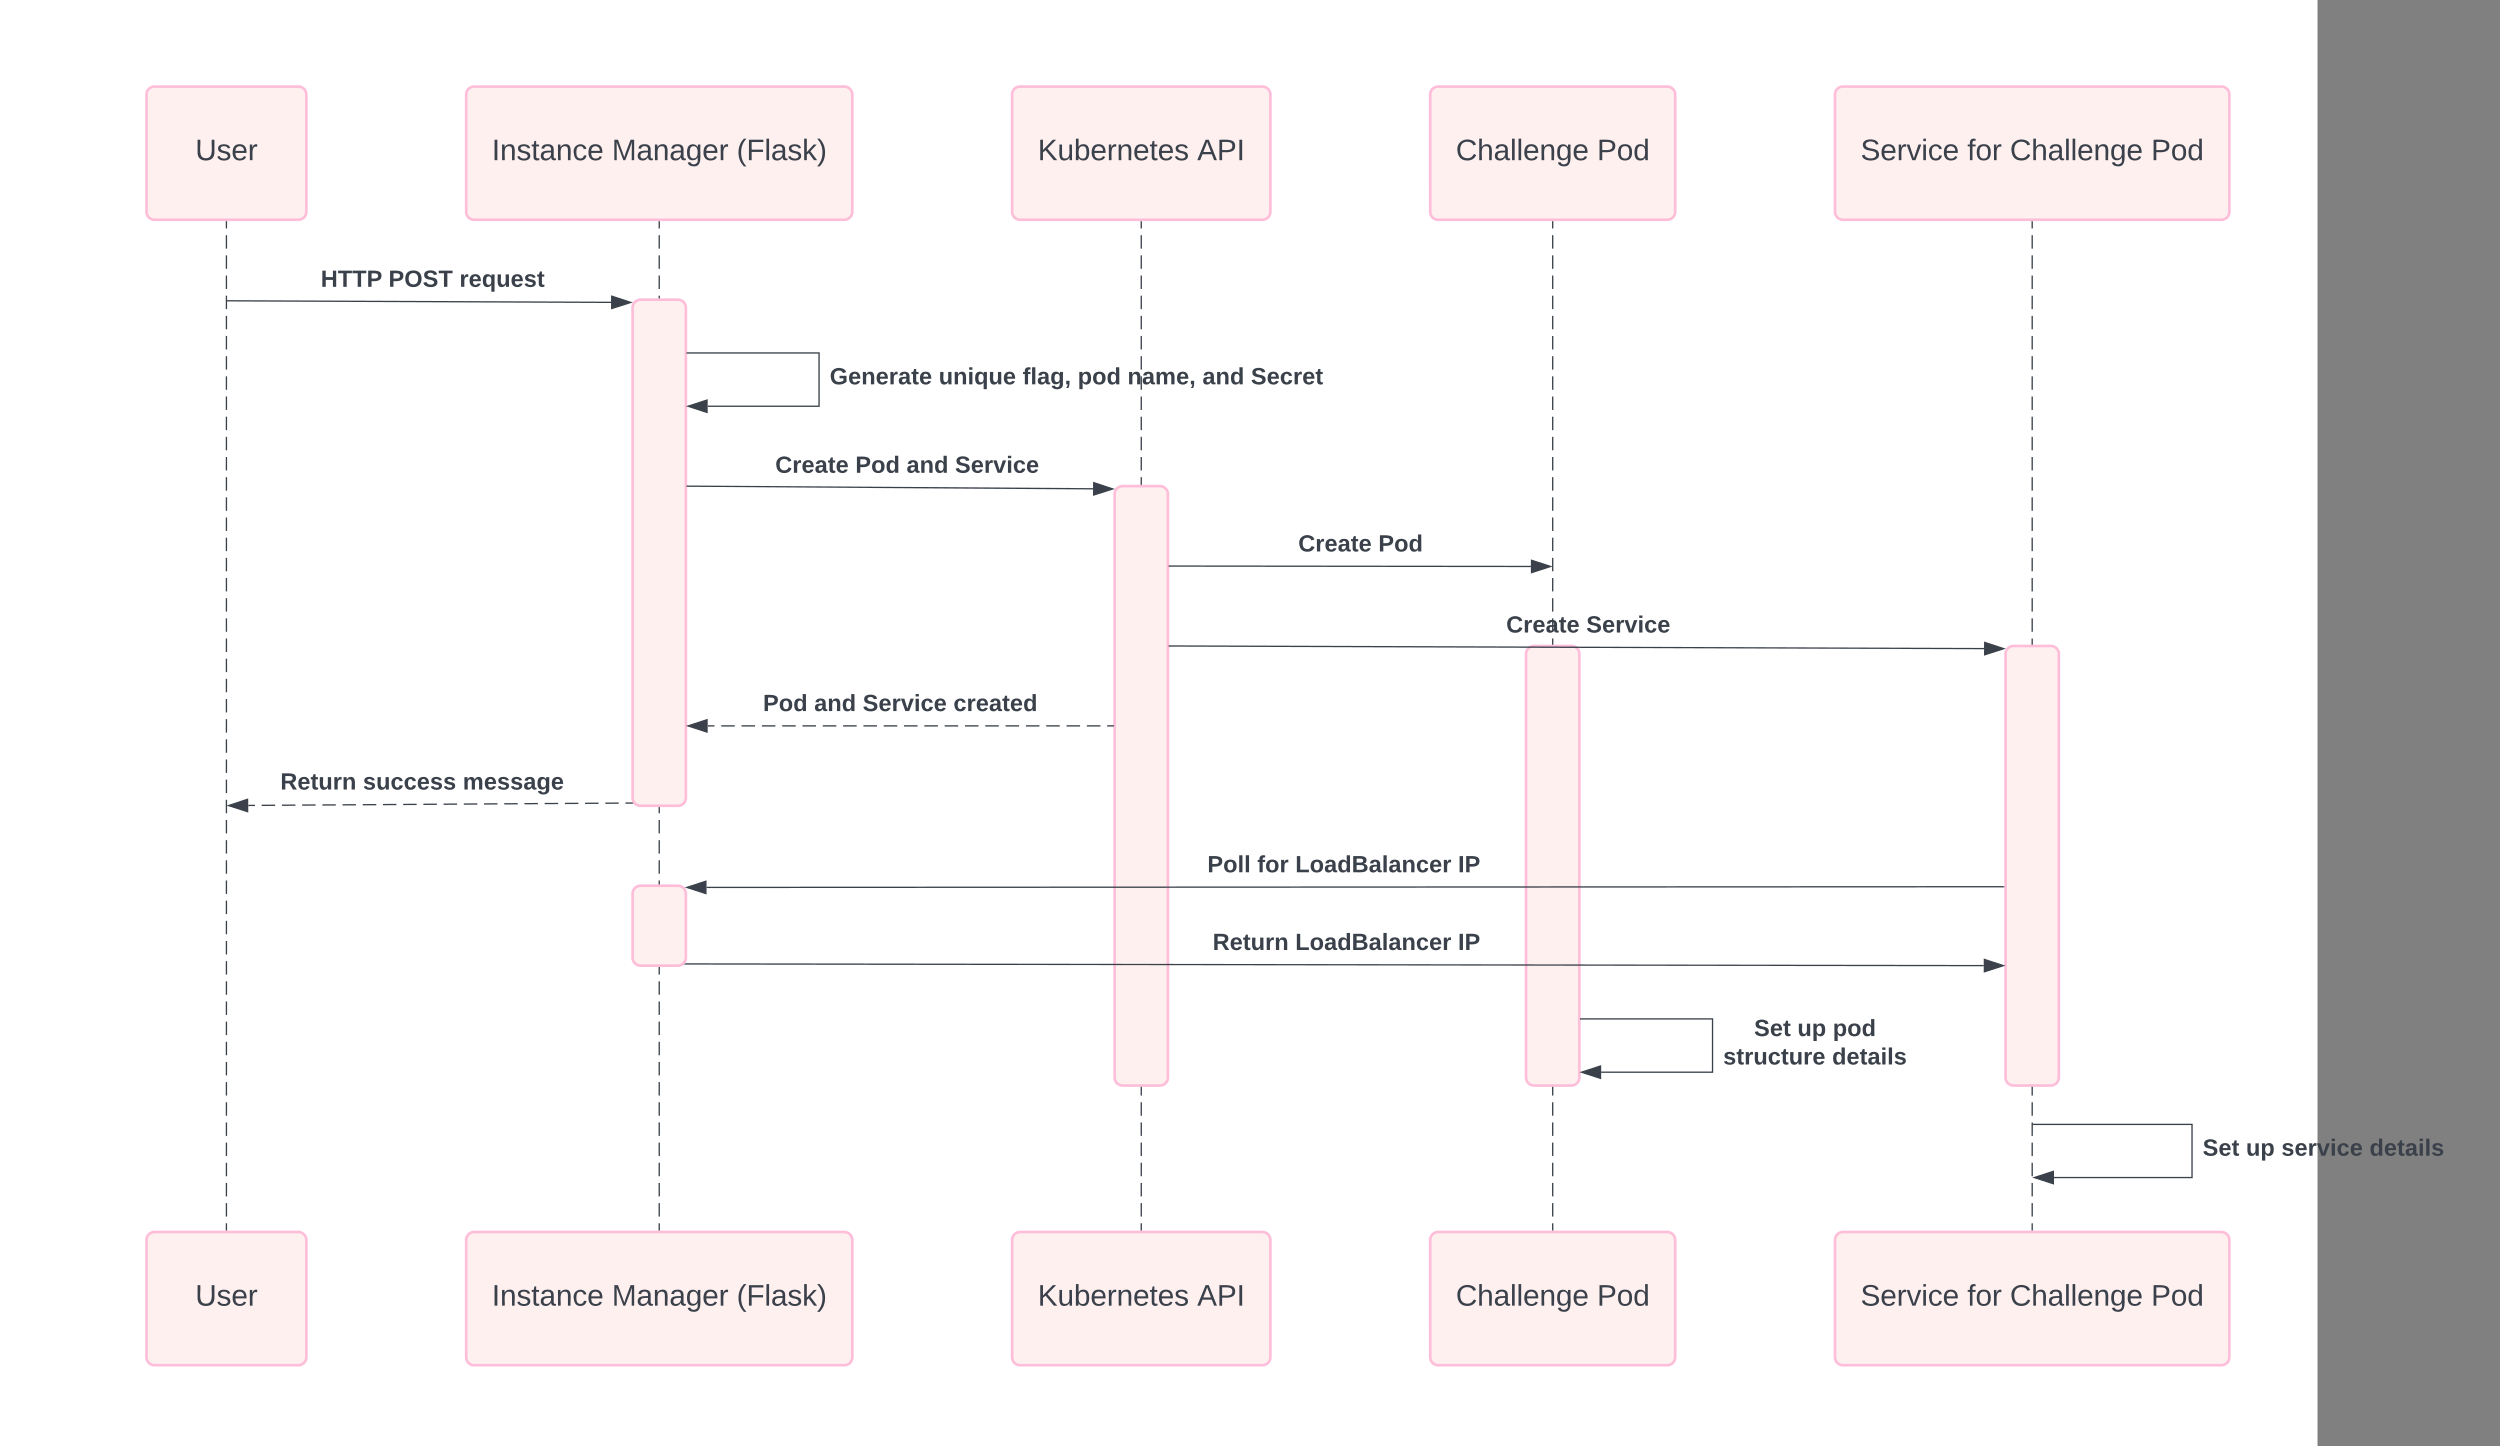 <svg xmlns="http://www.w3.org/2000/svg" xmlns:xlink="http://www.w3.org/1999/xlink" xmlns:lucid="lucid" width="1877" height="1086"><rect width="100%" height="100%" fill="#808080" stroke="none"/><g transform="translate(-3260 -1345)" lucid:page-tab-id="0_0"><path d="M500 500h4500v2000H500z" fill="#fff"/><path d="M3370 1416a6 6 0 0 1 6-6h108a6 6 0 0 1 6 6v88a6 6 0 0 1-6 6h-108a6 6 0 0 1-6-6z" stroke="#febed9" stroke-width="2" fill="#fff0f0"/><use xlink:href="#a" transform="matrix(1,0,0,1,3370,1410) translate(36.61 55.278)"/><path d="M3430 1511.5v5.05m0 5.04v10.1m0 5.03v10.1m0 5.04v10.1m0 5.04v10.1m0 5.05v10.1m0 5.04v10.1m0 5.03v10.1m0 5.04v10.1m0 5.04v10.1m0 5.05v10.1m0 5.04v10.1m0 5.03v10.1m0 5.04v10.1m0 5.04v10.1m0 5.05v10.1m0 5.04v10.1m0 5.03v10.1m0 5.04v10.1m0 5.04v10.1m0 5.05v10.1m0 5.04v10.1m0 5.03v10.1m0 5.04v10.1m0 5.04v10.1m0 5.05v10.1m0 5.04v10.1m0 5.03v10.1m0 5.04v10.1m0 5.04v10.1m0 5.05v10.1m0 5.04v10.1m0 5.03v10.1m0 5.04v10.1m0 5.04v10.1m0 5.05v10.1m0 5.04v10.1m0 5.03v10.1m0 5.04v10.1m0 5.04v10.1m0 5.05v10.1m0 5.04v10.1m0 5.03v10.1m0 5.04v10.1m0 5.04v10.1m0 5.05v10.1m0 5.04v10.1m0 5.03v10.1m0 5.04v10.1m0 5.04v10.1m0 5.05v5.05" stroke="#3a414a" fill="none"/><path d="M3430.47 1511.5h-.94v-.5h.94zM3430.47 2269h-.94v-.5h.94z" stroke="#3a414a" stroke-width=".05" fill="#3a414a"/><path d="M3754.95 1511.5v5.05m0 5.04v10.1m0 5.03v10.1m0 5.04v10.1m0 5.04v10.1m0 5.05v10.1m0 5.04v10.1m0 5.03v10.1m0 5.04v10.1m0 5.04v10.1m0 5.05v10.1m0 5.04v10.1m0 5.03v10.1m0 5.04v10.1m0 5.04v10.1m0 5.05v10.1m0 5.04v10.1m0 5.03v10.1m0 5.04v10.1m0 5.04v10.1m0 5.05v10.1m0 5.04v10.1m0 5.03v10.1m0 5.04v10.1m0 5.04v10.1m0 5.05v10.1m0 5.04v10.1m0 5.03v10.1m0 5.04v10.1m0 5.04v10.1m0 5.05v10.1m0 5.04v10.1m0 5.03v10.1m0 5.04v10.1m0 5.04v10.1m0 5.05v10.1m0 5.04v10.1m0 5.03v10.1m0 5.04v10.1m0 5.04v10.1m0 5.05v10.1m0 5.04v10.1m0 5.03v10.1m0 5.04v10.1m0 5.04v10.1m0 5.05v10.1m0 5.04v10.1m0 5.03v10.1m0 5.04v10.1m0 5.04v10.1m0 5.05v5.05" stroke="#3a414a" fill="none"/><path d="M3755.43 1511.5h-.95v-.5h.95zM3755.43 2269h-.95v-.5h.95z" stroke="#3a414a" stroke-width=".05" fill="#3a414a"/><path d="M4116.86 1511.5v5.05m0 5.04v10.1m0 5.03v10.1m0 5.04v10.1m0 5.04v10.1m0 5.05v10.1m0 5.04v10.1m0 5.03v10.1m0 5.04v10.1m0 5.04v10.1m0 5.05v10.1m0 5.04v10.1m0 5.03v10.1m0 5.04v10.1m0 5.04v10.1m0 5.05v10.1m0 5.04v10.1m0 5.03v10.1m0 5.04v10.1m0 5.04v10.1m0 5.05v10.1m0 5.04v10.1m0 5.03v10.1m0 5.04v10.1m0 5.04v10.1m0 5.05v10.1m0 5.04v10.1m0 5.03v10.1m0 5.04v10.1m0 5.04v10.1m0 5.05v10.1m0 5.04v10.1m0 5.03v10.1m0 5.04v10.1m0 5.04v10.1m0 5.05v10.1m0 5.04v10.1m0 5.03v10.1m0 5.04v10.1m0 5.04v10.1m0 5.05v10.1m0 5.04v10.1m0 5.03v10.1m0 5.04v10.1m0 5.04v10.1m0 5.05v10.1m0 5.04v10.1m0 5.03v10.1m0 5.04v10.1m0 5.04v10.1m0 5.05v5.05" stroke="#3a414a" fill="none"/><path d="M4117.33 1511.5h-.95v-.5h.95zM4117.33 2269h-.95v-.5h.95z" stroke="#3a414a" stroke-width=".05" fill="#3a414a"/><path d="M4425.77 1511.5v5.05m0 5.04v10.1m0 5.03v10.1m0 5.04v10.1m0 5.04v10.1m0 5.05v10.1m0 5.04v10.1m0 5.03v10.1m0 5.04v10.1m0 5.04v10.1m0 5.05v10.1m0 5.04v10.1m0 5.03v10.1m0 5.04v10.1m0 5.04v10.1m0 5.05v10.1m0 5.04v10.1m0 5.03v10.1m0 5.04v10.1m0 5.04v10.1m0 5.05v10.1m0 5.04v10.1m0 5.03v10.1m0 5.04v10.1m0 5.04v10.1m0 5.05v10.1m0 5.04v10.1m0 5.03v10.1m0 5.04v10.1m0 5.04v10.1m0 5.05v10.1m0 5.04v10.1m0 5.03v10.1m0 5.04v10.1m0 5.04v10.1m0 5.05v10.1m0 5.04v10.1m0 5.03v10.1m0 5.04v10.1m0 5.04v10.1m0 5.05v10.1m0 5.04v10.1m0 5.03v10.1m0 5.04v10.1m0 5.04v10.1m0 5.05v10.1m0 5.04v10.1m0 5.03v10.1m0 5.04v10.1m0 5.04v10.1m0 5.05v5.05" stroke="#3a414a" fill="none"/><path d="M4426.25 1511.5h-.95v-.5h.95zM4426.25 2269h-.95v-.5h.95z" stroke="#3a414a" stroke-width=".05" fill="#3a414a"/><path d="M4785.77 1511.5v5.05m0 5.04v10.1m0 5.03v10.1m0 5.04v10.1m0 5.04v10.1m0 5.05v10.1m0 5.04v10.1m0 5.03v10.1m0 5.04v10.1m0 5.04v10.1m0 5.05v10.1m0 5.04v10.1m0 5.03v10.1m0 5.04v10.1m0 5.04v10.1m0 5.05v10.1m0 5.04v10.1m0 5.03v10.1m0 5.04v10.1m0 5.04v10.1m0 5.05v10.1m0 5.04v10.1m0 5.03v10.1m0 5.04v10.1m0 5.04v10.1m0 5.05v10.1m0 5.04v10.1m0 5.03v10.1m0 5.04v10.1m0 5.04v10.1m0 5.05v10.1m0 5.04v10.1m0 5.03v10.1m0 5.04v10.1m0 5.04v10.1m0 5.05v10.1m0 5.04v10.1m0 5.03v10.1m0 5.04v10.1m0 5.04v10.1m0 5.05v10.1m0 5.04v10.1m0 5.03v10.1m0 5.04v10.1m0 5.04v10.1m0 5.05v10.1m0 5.04v10.1m0 5.03v10.1m0 5.04v10.1m0 5.04v10.1m0 5.05v5.05" stroke="#3a414a" fill="none"/><path d="M4786.24 1511.5h-.95v-.5h.94zM4786.24 2269h-.95v-.5h.94z" stroke="#3a414a" stroke-width=".05" fill="#3a414a"/><path d="M3370 2276a6 6 0 0 1 6-6h108a6 6 0 0 1 6 6v88a6 6 0 0 1-6 6h-108a6 6 0 0 1-6-6z" stroke="#febed9" stroke-width="2" fill="#fff0f0"/><use xlink:href="#a" transform="matrix(1,0,0,1,3370,2270) translate(36.61 55.278)"/><path d="M3610 1416a6 6 0 0 1 6-6h277.9a6 6 0 0 1 6 6v88a6 6 0 0 1-6 6H3616a6 6 0 0 1-6-6z" stroke="#febed9" stroke-width="2" fill="#fff0f0"/><use xlink:href="#b" transform="matrix(1,0,0,1,3610,1410) translate(19.264 55.278)"/><use xlink:href="#c" transform="matrix(1,0,0,1,3610,1410) translate(109.388 55.278)"/><use xlink:href="#d" transform="matrix(1,0,0,1,3610,1410) translate(203.091 55.278)"/><path d="M3610 2276a6 6 0 0 1 6-6h277.9a6 6 0 0 1 6 6v88a6 6 0 0 1-6 6H3616a6 6 0 0 1-6-6z" stroke="#febed9" stroke-width="2" fill="#fff0f0"/><use xlink:href="#b" transform="matrix(1,0,0,1,3610,2270) translate(19.264 55.278)"/><use xlink:href="#c" transform="matrix(1,0,0,1,3610,2270) translate(109.388 55.278)"/><use xlink:href="#d" transform="matrix(1,0,0,1,3610,2270) translate(203.091 55.278)"/><path d="M4019.9 1416a6 6 0 0 1 6-6h181.9a6 6 0 0 1 6 6v88a6 6 0 0 1-6 6h-181.9a6 6 0 0 1-6-6z" stroke="#febed9" stroke-width="2" fill="#fff0f0"/><use xlink:href="#e" transform="matrix(1,0,0,1,4019.901,1410) translate(19.258 55.278)"/><use xlink:href="#f" transform="matrix(1,0,0,1,4019.901,1410) translate(138.949 55.278)"/><path d="M4019.9 2276a6 6 0 0 1 6-6h181.9a6 6 0 0 1 6 6v88a6 6 0 0 1-6 6h-181.9a6 6 0 0 1-6-6z" stroke="#febed9" stroke-width="2" fill="#fff0f0"/><use xlink:href="#e" transform="matrix(1,0,0,1,4019.901,2270) translate(19.258 55.278)"/><use xlink:href="#f" transform="matrix(1,0,0,1,4019.901,2270) translate(138.949 55.278)"/><path d="M4333.8 1416a6 6 0 0 1 6-6h171.93a6 6 0 0 1 6 6v88a6 6 0 0 1-6 6h-171.9a6 6 0 0 1-6.02-6z" stroke="#febed9" stroke-width="2" fill="#fff0f0"/><use xlink:href="#g" transform="matrix(1,0,0,1,4333.815,1410) translate(19.258 55.278)"/><use xlink:href="#h" transform="matrix(1,0,0,1,4333.815,1410) translate(125.246 55.278)"/><path d="M4333.8 2276a6 6 0 0 1 6-6h171.93a6 6 0 0 1 6 6v88a6 6 0 0 1-6 6h-171.9a6 6 0 0 1-6.02-6z" stroke="#febed9" stroke-width="2" fill="#fff0f0"/><use xlink:href="#g" transform="matrix(1,0,0,1,4333.815,2270) translate(19.258 55.278)"/><use xlink:href="#h" transform="matrix(1,0,0,1,4333.815,2270) translate(125.246 55.278)"/><path d="M4637.73 1416a6 6 0 0 1 6-6h284.07a6 6 0 0 1 6 6v88a6 6 0 0 1-6 6h-284.07a6 6 0 0 1-6-6z" stroke="#febed9" stroke-width="2" fill="#fff0f0"/><use xlink:href="#i" transform="matrix(1,0,0,1,4637.728,1410) translate(19.178 55.278)"/><use xlink:href="#j" transform="matrix(1,0,0,1,4637.728,1410) translate(99.301 55.278)"/><use xlink:href="#k" transform="matrix(1,0,0,1,4637.728,1410) translate(131.338 55.278)"/><use xlink:href="#h" transform="matrix(1,0,0,1,4637.728,1410) translate(237.326 55.278)"/><path d="M4637.73 2276a6 6 0 0 1 6-6h284.07a6 6 0 0 1 6 6v88a6 6 0 0 1-6 6h-284.07a6 6 0 0 1-6-6z" stroke="#febed9" stroke-width="2" fill="#fff0f0"/><use xlink:href="#i" transform="matrix(1,0,0,1,4637.728,2270) translate(19.178 55.278)"/><use xlink:href="#j" transform="matrix(1,0,0,1,4637.728,2270) translate(99.301 55.278)"/><use xlink:href="#k" transform="matrix(1,0,0,1,4637.728,2270) translate(131.338 55.278)"/><use xlink:href="#h" transform="matrix(1,0,0,1,4637.728,2270) translate(237.326 55.278)"/><path d="M3734.95 1576a6 6 0 0 1 6-6h28a6 6 0 0 1 6 6v368a6 6 0 0 1-6 6h-28a6 6 0 0 1-6-6zM3734.95 2016a6 6 0 0 1 6-6h28a6 6 0 0 1 6 6v48a6 6 0 0 1-6 6h-28a6 6 0 0 1-6-6zM4096.86 1716a6 6 0 0 1 6-6h28a6 6 0 0 1 6 6v438a6 6 0 0 1-6 6h-28a6 6 0 0 1-6-6zM4405.77 1836a6 6 0 0 1 6-6h28a6 6 0 0 1 6 6v318a6 6 0 0 1-6 6h-28a6 6 0 0 1-6-6zM4765.77 1836a6 6 0 0 1 6-6h28a6 6 0 0 1 6 6v318a6 6 0 0 1-6 6h-28a6 6 0 0 1-6-6z" stroke="#febed9" stroke-width="2" fill="#fff0f0"/><path d="M3430.5 1570.84l288.28 1.17M3430.5 1570.84h-.5" stroke="#3a414a" fill="none"/><path d="M3733.55 1572.07l-14.28 4.57.03-9.27z" stroke="#3a414a" fill="#3a414a"/><use xlink:href="#l" transform="matrix(1,0,0,1,3500.846,1546.136) translate(0 14.217)"/><use xlink:href="#m" transform="matrix(1,0,0,1,3500.846,1546.136) translate(50.847 14.217)"/><use xlink:href="#n" transform="matrix(1,0,0,1,3500.846,1546.136) translate(104.113 14.217)"/><path d="M3775.45 1610h99.5v40h-83.62" stroke="#3a414a" fill="none"/><path stroke="#3a414a" stroke-width=".05" fill="#3a414a"/><path d="M3776.57 1650l14.26-4.63v9.27z" stroke="#3a414a" fill="#3a414a"/><use xlink:href="#o" transform="matrix(1,0,0,1,3882.951,1619.337) translate(0 14.217)"/><use xlink:href="#p" transform="matrix(1,0,0,1,3882.951,1619.337) translate(81.849 14.217)"/><use xlink:href="#q" transform="matrix(1,0,0,1,3882.951,1619.337) translate(144.84 14.217)"/><use xlink:href="#r" transform="matrix(1,0,0,1,3882.951,1619.337) translate(186.209 14.217)"/><use xlink:href="#s" transform="matrix(1,0,0,1,3882.951,1619.337) translate(223.579 14.217)"/><use xlink:href="#t" transform="matrix(1,0,0,1,3882.951,1619.337) translate(279.807 14.217)"/><use xlink:href="#u" transform="matrix(1,0,0,1,3882.951,1619.337) translate(316.239 14.217)"/><path d="M3775.45 1710l305.2 2" stroke="#3a414a" fill="none"/><path stroke="#3a414a" stroke-width=".05" fill="#3a414a"/><path d="M4095.43 1712.1l-14.3 4.55.06-9.27z" stroke="#3a414a" fill="#3a414a"/><use xlink:href="#v" transform="matrix(1,0,0,1,3842.066,1685.752) translate(0 14.217)"/><use xlink:href="#w" transform="matrix(1,0,0,1,3842.066,1685.752) translate(60.128 14.217)"/><use xlink:href="#t" transform="matrix(1,0,0,1,3842.066,1685.752) translate(98.535 14.217)"/><use xlink:href="#x" transform="matrix(1,0,0,1,3842.066,1685.752) translate(134.967 14.217)"/><path d="M4137.36 1770l272.03.3" stroke="#3a414a" fill="none"/><path stroke="#3a414a" stroke-width=".05" fill="#3a414a"/><path d="M4424.15 1770.3l-14.27 4.63v-9.27z" stroke="#3a414a" fill="#3a414a"/><use xlink:href="#v" transform="matrix(1,0,0,1,4234.74,1744.832) translate(0 14.217)"/><use xlink:href="#y" transform="matrix(1,0,0,1,4234.74,1744.832) translate(60.128 14.217)"/><path d="M4137.36 1830l612.27 1.97" stroke="#3a414a" fill="none"/><path stroke="#3a414a" stroke-width=".05" fill="#3a414a"/><path d="M4764.4 1832.02l-14.3 4.6.04-9.28z" stroke="#3a414a" fill="#3a414a"/><g><use xlink:href="#v" transform="matrix(1,0,0,1,4390.843,1805.69) translate(0 14.217)"/><use xlink:href="#z" transform="matrix(1,0,0,1,4390.843,1805.69) translate(60.128 14.217)"/></g><path d="M4096.36 1890h-5.1m-5.07 0H4076m-5.08 0h-10.17m-5.08 0h-10.18m-5.08 0h-10.17m-5.08 0H4015m-5.1 0h-10.15m-5.1 0h-10.15m-5.1 0h-10.16m-5.08 0H3954m-5.07 0h-10.17m-5.08 0h-10.17m-5.07 0h-10.17m-5.08 0H3893m-5.07 0h-10.17m-5.1 0h-10.15m-5.08 0h-10.16m-5.1 0H3832m-5.08 0h-10.17m-5.08 0h-10.17m-5.08 0h-5.1" stroke="#3a414a" fill="none"/><path stroke="#3a414a" stroke-width=".05" fill="#3a414a"/><path d="M3776.57 1890l14.26-4.63v9.27z" stroke="#3a414a" fill="#3a414a"/><g><use xlink:href="#A" transform="matrix(1,0,0,1,3832.877,1864.674) translate(0 14.217)"/><use xlink:href="#B" transform="matrix(1,0,0,1,3832.877,1864.674) translate(38.407 14.217)"/><use xlink:href="#C" transform="matrix(1,0,0,1,3832.877,1864.674) translate(74.839 14.217)"/><use xlink:href="#D" transform="matrix(1,0,0,1,3832.877,1864.674) translate(142.964 14.217)"/></g><path d="M3734.67 1947.93l-5.06.03m-5.05.03l-10.1.06m-5.07.03l-10.12.05m-5.05.03l-10.1.07m-5.07.03l-10.1.06m-5.07.03l-10.1.07m-5.07.03l-10.13.06m-5.05.04l-10.12.06m-5.06.03l-10.1.06m-5.07.04l-10.12.06m-5.05.03l-10.12.06m-5.06.05l-10.1.06m-5.07.04l-10.1.06m-5.07.04l-10.12.06m-5.05.03l-10.1.07m-5.07.03l-10.1.06m-5.07.02l-10.12.06m-5.05.04l-10.13.06m-5.06.03l-10.1.08m-5.06.03l-5.06.04" stroke="#3a414a" fill="none"/><path d="M3735.28 1948.12l.25.28h-.87v-.95h.22z" stroke="#3a414a" stroke-width=".05" fill="#3a414a"/><path d="M3431.62 1949.83l14.23-4.72.06 9.28z" stroke="#3a414a" fill="#3a414a"/><g><use xlink:href="#E" transform="matrix(1,0,0,1,3470.498,1923.576) translate(0 14.217)"/><use xlink:href="#F" transform="matrix(1,0,0,1,3470.498,1923.576) translate(62.004 14.217)"/><use xlink:href="#G" transform="matrix(1,0,0,1,3470.498,1923.576) translate(136.991 14.217)"/></g><path d="M4764.27 2010.75l-973.8.52" stroke="#3a414a" fill="none"/><path d="M4764.77 2011.22h-.52v-.94h.52z" stroke="#3a414a" stroke-width=".05" fill="#3a414a"/><path d="M3775.72 2011.28l14.26-4.65v9.27z" stroke="#3a414a" fill="#3a414a"/><g><use xlink:href="#H" transform="matrix(1,0,0,1,4166.505,1985.688) translate(0 14.217)"/><use xlink:href="#I" transform="matrix(1,0,0,1,4166.505,1985.688) translate(37.469 14.217)"/><use xlink:href="#J" transform="matrix(1,0,0,1,4166.505,1985.688) translate(66.002 14.217)"/><use xlink:href="#K" transform="matrix(1,0,0,1,4166.505,1985.688) translate(188.183 14.217)"/></g><path d="M3774.6 2068.72l974.78 1.26" stroke="#3a414a" fill="none"/><path d="M3774.6 2068.25v.95h-.98l.28-.25.6-.7z" stroke="#3a414a" stroke-width=".05" fill="#3a414a"/><path d="M4764.15 2070l-14.27 4.6v-9.26z" stroke="#3a414a" fill="#3a414a"/><g><use xlink:href="#E" transform="matrix(1,0,0,1,4170.482,2044.036) translate(0 14.217)"/><use xlink:href="#L" transform="matrix(1,0,0,1,4170.482,2044.036) translate(62.004 14.217)"/><use xlink:href="#K" transform="matrix(1,0,0,1,4170.482,2044.036) translate(184.185 14.217)"/></g><path d="M4446.27 2110h99.5v40h-83.62" stroke="#3a414a" fill="none"/><path stroke="#3a414a" stroke-width=".05" fill="#3a414a"/><path d="M4447.4 2150l14.26-4.64v9.28z" stroke="#3a414a" fill="#3a414a"/><g><use xlink:href="#M" transform="matrix(1,0,0,1,4553.772,2108.674) translate(23.207 14.217)"/><use xlink:href="#N" transform="matrix(1,0,0,1,4553.772,2108.674) translate(55.739 14.217)"/><use xlink:href="#O" transform="matrix(1,0,0,1,4553.772,2108.674) translate(82.298 14.217)"/><use xlink:href="#P" transform="matrix(1,0,0,1,4553.772,2108.674) translate(0.005 35.544)"/><use xlink:href="#Q" transform="matrix(1,0,0,1,4553.772,2108.674) translate(81.755 35.544)"/></g><path d="M4786.27 2189.2h119.5v39.9h-103.62M4786.28 2189.2h-.5" stroke="#3a414a" fill="none"/><path d="M4787.38 2229.1l14.27-4.63v9.27z" stroke="#3a414a" fill="#3a414a"/><g><use xlink:href="#M" transform="matrix(1,0,0,1,4913.765,2198.495) translate(0 14.217)"/><use xlink:href="#N" transform="matrix(1,0,0,1,4913.765,2198.495) translate(32.532 14.217)"/><use xlink:href="#R" transform="matrix(1,0,0,1,4913.765,2198.495) translate(59.091 14.217)"/><use xlink:href="#S" transform="matrix(1,0,0,1,4913.765,2198.495) translate(125.242 14.217)"/></g><defs><path fill="#3a414a" d="M232-93c-1 65-40 97-104 97C67 4 28-28 28-90v-158h33c8 89-33 224 67 224 102 0 64-133 71-224h33v155" id="T"/><path fill="#3a414a" d="M135-143c-3-34-86-38-87 0 15 53 115 12 119 90S17 21 10-45l28-5c4 36 97 45 98 0-10-56-113-15-118-90-4-57 82-63 122-42 12 7 21 19 24 35" id="U"/><path fill="#3a414a" d="M100-194c63 0 86 42 84 106H49c0 40 14 67 53 68 26 1 43-12 49-29l28 8c-11 28-37 45-77 45C44 4 14-33 15-96c1-61 26-98 85-98zm52 81c6-60-76-77-97-28-3 7-6 17-6 28h103" id="V"/><path fill="#3a414a" d="M114-163C36-179 61-72 57 0H25l-1-190h30c1 12-1 29 2 39 6-27 23-49 58-41v29" id="W"/><g id="a"><use transform="matrix(0.062,0,0,0.062,0,0)" xlink:href="#T"/><use transform="matrix(0.062,0,0,0.062,15.988,0)" xlink:href="#U"/><use transform="matrix(0.062,0,0,0.062,27.099,0)" xlink:href="#V"/><use transform="matrix(0.062,0,0,0.062,39.444,0)" xlink:href="#W"/></g><path fill="#3a414a" d="M33 0v-248h34V0H33" id="X"/><path fill="#3a414a" d="M117-194c89-4 53 116 60 194h-32v-121c0-31-8-49-39-48C34-167 62-67 57 0H25l-1-190h30c1 10-1 24 2 32 11-22 29-35 61-36" id="Y"/><path fill="#3a414a" d="M59-47c-2 24 18 29 38 22v24C64 9 27 4 27-40v-127H5v-23h24l9-43h21v43h35v23H59v120" id="Z"/><path fill="#3a414a" d="M141-36C126-15 110 5 73 4 37 3 15-17 15-53c-1-64 63-63 125-63 3-35-9-54-41-54-24 1-41 7-42 31l-33-3c5-37 33-52 76-52 45 0 72 20 72 64v82c-1 20 7 32 28 27v20c-31 9-61-2-59-35zM48-53c0 20 12 33 32 33 41-3 63-29 60-74-43 2-92-5-92 41" id="aa"/><path fill="#3a414a" d="M96-169c-40 0-48 33-48 73s9 75 48 75c24 0 41-14 43-38l32 2c-6 37-31 61-74 61-59 0-76-41-82-99-10-93 101-131 147-64 4 7 5 14 7 22l-32 3c-4-21-16-35-41-35" id="ab"/><g id="b"><use transform="matrix(0.062,0,0,0.062,0,0)" xlink:href="#X"/><use transform="matrix(0.062,0,0,0.062,6.173,0)" xlink:href="#Y"/><use transform="matrix(0.062,0,0,0.062,18.519,0)" xlink:href="#U"/><use transform="matrix(0.062,0,0,0.062,29.63,0)" xlink:href="#Z"/><use transform="matrix(0.062,0,0,0.062,35.802,0)" xlink:href="#aa"/><use transform="matrix(0.062,0,0,0.062,48.148,0)" xlink:href="#Y"/><use transform="matrix(0.062,0,0,0.062,60.494,0)" xlink:href="#ab"/><use transform="matrix(0.062,0,0,0.062,71.605,0)" xlink:href="#V"/></g><path fill="#3a414a" d="M240 0l2-218c-23 76-54 145-80 218h-23L58-218 59 0H30v-248h44l77 211c21-75 51-140 76-211h43V0h-30" id="ac"/><path fill="#3a414a" d="M177-190C167-65 218 103 67 71c-23-6-38-20-44-43l32-5c15 47 100 32 89-28v-30C133-14 115 1 83 1 29 1 15-40 15-95c0-56 16-97 71-98 29-1 48 16 59 35 1-10 0-23 2-32h30zM94-22c36 0 50-32 50-73 0-42-14-75-50-75-39 0-46 34-46 75s6 73 46 73" id="ad"/><g id="c"><use transform="matrix(0.062,0,0,0.062,0,0)" xlink:href="#ac"/><use transform="matrix(0.062,0,0,0.062,18.457,0)" xlink:href="#aa"/><use transform="matrix(0.062,0,0,0.062,30.802,0)" xlink:href="#Y"/><use transform="matrix(0.062,0,0,0.062,43.148,0)" xlink:href="#aa"/><use transform="matrix(0.062,0,0,0.062,55.494,0)" xlink:href="#ad"/><use transform="matrix(0.062,0,0,0.062,67.84,0)" xlink:href="#V"/><use transform="matrix(0.062,0,0,0.062,80.185,0)" xlink:href="#W"/></g><path fill="#3a414a" d="M87 75C49 33 22-17 22-94c0-76 28-126 65-167h31c-38 41-64 92-64 168S80 34 118 75H87" id="ae"/><path fill="#3a414a" d="M63-220v92h138v28H63V0H30v-248h175v28H63" id="af"/><path fill="#3a414a" d="M24 0v-261h32V0H24" id="ag"/><path fill="#3a414a" d="M143 0L79-87 56-68V0H24v-261h32v163l83-92h37l-77 82L181 0h-38" id="ah"/><path fill="#3a414a" d="M33-261c38 41 65 92 65 168S71 34 33 75H2C39 34 66-17 66-93S39-220 2-261h31" id="ai"/><g id="d"><use transform="matrix(0.062,0,0,0.062,0,0)" xlink:href="#ae"/><use transform="matrix(0.062,0,0,0.062,7.346,0)" xlink:href="#af"/><use transform="matrix(0.062,0,0,0.062,20.864,0)" xlink:href="#ag"/><use transform="matrix(0.062,0,0,0.062,25.741,0)" xlink:href="#aa"/><use transform="matrix(0.062,0,0,0.062,38.086,0)" xlink:href="#U"/><use transform="matrix(0.062,0,0,0.062,49.198,0)" xlink:href="#ah"/><use transform="matrix(0.062,0,0,0.062,60.309,0)" xlink:href="#ai"/></g><path fill="#3a414a" d="M194 0L95-120 63-95V0H30v-248h33v124l119-124h40L117-140 236 0h-42" id="aj"/><path fill="#3a414a" d="M84 4C-5 8 30-112 23-190h32v120c0 31 7 50 39 49 72-2 45-101 50-169h31l1 190h-30c-1-10 1-25-2-33-11 22-28 36-60 37" id="ak"/><path fill="#3a414a" d="M115-194c53 0 69 39 70 98 0 66-23 100-70 100C84 3 66-7 56-30L54 0H23l1-261h32v101c10-23 28-34 59-34zm-8 174c40 0 45-34 45-75 0-40-5-75-45-74-42 0-51 32-51 76 0 43 10 73 51 73" id="al"/><g id="e"><use transform="matrix(0.062,0,0,0.062,0,0)" xlink:href="#aj"/><use transform="matrix(0.062,0,0,0.062,14.815,0)" xlink:href="#ak"/><use transform="matrix(0.062,0,0,0.062,27.16,0)" xlink:href="#al"/><use transform="matrix(0.062,0,0,0.062,39.506,0)" xlink:href="#V"/><use transform="matrix(0.062,0,0,0.062,51.852,0)" xlink:href="#W"/><use transform="matrix(0.062,0,0,0.062,59.198,0)" xlink:href="#Y"/><use transform="matrix(0.062,0,0,0.062,71.543,0)" xlink:href="#V"/><use transform="matrix(0.062,0,0,0.062,83.889,0)" xlink:href="#Z"/><use transform="matrix(0.062,0,0,0.062,90.062,0)" xlink:href="#V"/><use transform="matrix(0.062,0,0,0.062,102.407,0)" xlink:href="#U"/></g><path fill="#3a414a" d="M205 0l-28-72H64L36 0H1l101-248h38L239 0h-34zm-38-99l-47-123c-12 45-31 82-46 123h93" id="am"/><path fill="#3a414a" d="M30-248c87 1 191-15 191 75 0 78-77 80-158 76V0H30v-248zm33 125c57 0 124 11 124-50 0-59-68-47-124-48v98" id="an"/><g id="f"><use transform="matrix(0.062,0,0,0.062,0,0)" xlink:href="#am"/><use transform="matrix(0.062,0,0,0.062,14.815,0)" xlink:href="#an"/><use transform="matrix(0.062,0,0,0.062,29.63,0)" xlink:href="#X"/></g><path fill="#3a414a" d="M212-179c-10-28-35-45-73-45-59 0-87 40-87 99 0 60 29 101 89 101 43 0 62-24 78-52l27 14C228-24 195 4 139 4 59 4 22-46 18-125c-6-104 99-153 187-111 19 9 31 26 39 46" id="ao"/><path fill="#3a414a" d="M106-169C34-169 62-67 57 0H25v-261h32l-1 103c12-21 28-36 61-36 89 0 53 116 60 194h-32v-121c2-32-8-49-39-48" id="ap"/><g id="g"><use transform="matrix(0.062,0,0,0.062,0,0)" xlink:href="#ao"/><use transform="matrix(0.062,0,0,0.062,15.988,0)" xlink:href="#ap"/><use transform="matrix(0.062,0,0,0.062,28.333,0)" xlink:href="#aa"/><use transform="matrix(0.062,0,0,0.062,40.679,0)" xlink:href="#ag"/><use transform="matrix(0.062,0,0,0.062,45.556,0)" xlink:href="#ag"/><use transform="matrix(0.062,0,0,0.062,50.432,0)" xlink:href="#V"/><use transform="matrix(0.062,0,0,0.062,62.778,0)" xlink:href="#Y"/><use transform="matrix(0.062,0,0,0.062,75.123,0)" xlink:href="#ad"/><use transform="matrix(0.062,0,0,0.062,87.469,0)" xlink:href="#V"/></g><path fill="#3a414a" d="M100-194c62-1 85 37 85 99 1 63-27 99-86 99S16-35 15-95c0-66 28-99 85-99zM99-20c44 1 53-31 53-75 0-43-8-75-51-75s-53 32-53 75 10 74 51 75" id="aq"/><path fill="#3a414a" d="M85-194c31 0 48 13 60 33l-1-100h32l1 261h-30c-2-10 0-23-3-31C134-8 116 4 85 4 32 4 16-35 15-94c0-66 23-100 70-100zm9 24c-40 0-46 34-46 75 0 40 6 74 45 74 42 0 51-32 51-76 0-42-9-74-50-73" id="ar"/><g id="h"><use transform="matrix(0.062,0,0,0.062,0,0)" xlink:href="#an"/><use transform="matrix(0.062,0,0,0.062,14.815,0)" xlink:href="#aq"/><use transform="matrix(0.062,0,0,0.062,27.16,0)" xlink:href="#ar"/></g><path fill="#3a414a" d="M185-189c-5-48-123-54-124 2 14 75 158 14 163 119 3 78-121 87-175 55-17-10-28-26-33-46l33-7c5 56 141 63 141-1 0-78-155-14-162-118-5-82 145-84 179-34 5 7 8 16 11 25" id="as"/><path fill="#3a414a" d="M108 0H70L1-190h34L89-25l56-165h34" id="at"/><path fill="#3a414a" d="M24-231v-30h32v30H24zM24 0v-190h32V0H24" id="au"/><g id="i"><use transform="matrix(0.062,0,0,0.062,0,0)" xlink:href="#as"/><use transform="matrix(0.062,0,0,0.062,14.815,0)" xlink:href="#V"/><use transform="matrix(0.062,0,0,0.062,27.16,0)" xlink:href="#W"/><use transform="matrix(0.062,0,0,0.062,34.506,0)" xlink:href="#at"/><use transform="matrix(0.062,0,0,0.062,45.617,0)" xlink:href="#au"/><use transform="matrix(0.062,0,0,0.062,50.494,0)" xlink:href="#ab"/><use transform="matrix(0.062,0,0,0.062,61.605,0)" xlink:href="#V"/></g><path fill="#3a414a" d="M101-234c-31-9-42 10-38 44h38v23H63V0H32v-167H5v-23h27c-7-52 17-82 69-68v24" id="av"/><g id="j"><use transform="matrix(0.062,0,0,0.062,0,0)" xlink:href="#av"/><use transform="matrix(0.062,0,0,0.062,6.173,0)" xlink:href="#aq"/><use transform="matrix(0.062,0,0,0.062,18.519,0)" xlink:href="#W"/></g><g id="k"><use transform="matrix(0.062,0,0,0.062,0,0)" xlink:href="#ao"/><use transform="matrix(0.062,0,0,0.062,15.988,0)" xlink:href="#ap"/><use transform="matrix(0.062,0,0,0.062,28.333,0)" xlink:href="#aa"/><use transform="matrix(0.062,0,0,0.062,40.679,0)" xlink:href="#ag"/><use transform="matrix(0.062,0,0,0.062,45.556,0)" xlink:href="#ag"/><use transform="matrix(0.062,0,0,0.062,50.432,0)" xlink:href="#V"/><use transform="matrix(0.062,0,0,0.062,62.778,0)" xlink:href="#Y"/><use transform="matrix(0.062,0,0,0.062,75.123,0)" xlink:href="#ad"/><use transform="matrix(0.062,0,0,0.062,87.469,0)" xlink:href="#V"/></g><path fill="#3a414a" d="M186 0v-106H76V0H24v-248h52v99h110v-99h50V0h-50" id="aw"/><path fill="#3a414a" d="M136-208V0H84v-208H4v-40h212v40h-80" id="ax"/><path fill="#3a414a" d="M24-248c93 1 206-16 204 79-1 75-69 88-152 82V0H24v-248zm52 121c47 0 100 7 100-41 0-47-54-39-100-39v80" id="ay"/><g id="l"><use transform="matrix(0.049,0,0,0.049,0,0)" xlink:href="#aw"/><use transform="matrix(0.049,0,0,0.049,12.786,0)" xlink:href="#ax"/><use transform="matrix(0.049,0,0,0.049,23.597,0)" xlink:href="#ax"/><use transform="matrix(0.049,0,0,0.049,34.408,0)" xlink:href="#ay"/></g><path fill="#3a414a" d="M140-251c80 0 125 45 125 126S219 4 139 4C58 4 15-44 15-125s44-126 125-126zm-1 214c52 0 73-35 73-88 0-50-21-86-72-86-52 0-73 35-73 86s22 88 72 88" id="az"/><path fill="#3a414a" d="M169-182c-1-43-94-46-97-3 18 66 151 10 154 114 3 95-165 93-204 36-6-8-10-19-12-30l50-8c3 46 112 56 116 5-17-69-150-10-154-114-4-87 153-88 188-35 5 8 8 18 10 28" id="aA"/><g id="m"><use transform="matrix(0.049,0,0,0.049,0,0)" xlink:href="#ay"/><use transform="matrix(0.049,0,0,0.049,11.848,0)" xlink:href="#az"/><use transform="matrix(0.049,0,0,0.049,25.67,0)" xlink:href="#aA"/><use transform="matrix(0.049,0,0,0.049,37.518,0)" xlink:href="#ax"/></g><path fill="#3a414a" d="M135-150c-39-12-60 13-60 57V0H25l-1-190h47c2 13-1 29 3 40 6-28 27-53 61-41v41" id="aB"/><path fill="#3a414a" d="M185-48c-13 30-37 53-82 52C43 2 14-33 14-96s30-98 90-98c62 0 83 45 84 108H66c0 31 8 55 39 56 18 0 30-7 34-22zm-45-69c5-46-57-63-70-21-2 6-4 13-4 21h74" id="aC"/><path fill="#3a414a" d="M84 4C32 4 15-41 15-95c0-55 18-99 73-99 29 0 47 12 58 34l2-30h48l-1 265h-49V-32C136-9 114 4 84 4zm21-34c32 0 41-29 41-66 0-36-9-64-40-64-33 0-39 30-40 65 0 43 13 65 39 65" id="aD"/><path fill="#3a414a" d="M85 4C-2 5 27-109 22-190h50c7 57-23 150 33 157 60-5 35-97 40-157h50l1 190h-47c-2-12 1-28-3-38-12 25-28 42-61 42" id="aE"/><path fill="#3a414a" d="M137-138c1-29-70-34-71-4 15 46 118 7 119 86 1 83-164 76-172 9l43-7c4 19 20 25 44 25 33 8 57-30 24-41C81-84 22-81 20-136c-2-80 154-74 161-7" id="aF"/><path fill="#3a414a" d="M115-3C79 11 28 4 28-45v-112H4v-33h27l15-45h31v45h36v33H77v99c-1 23 16 31 38 25v30" id="aG"/><g id="n"><use transform="matrix(0.049,0,0,0.049,0,0)" xlink:href="#aB"/><use transform="matrix(0.049,0,0,0.049,6.911,0)" xlink:href="#aC"/><use transform="matrix(0.049,0,0,0.049,16.784,0)" xlink:href="#aD"/><use transform="matrix(0.049,0,0,0.049,27.596,0)" xlink:href="#aE"/><use transform="matrix(0.049,0,0,0.049,38.407,0)" xlink:href="#aC"/><use transform="matrix(0.049,0,0,0.049,48.28,0)" xlink:href="#aF"/><use transform="matrix(0.049,0,0,0.049,58.153,0)" xlink:href="#aG"/></g><path fill="#3a414a" d="M67-125c0 54 23 88 75 88 28 0 53-7 68-21v-34h-60v-39h108v91C232-14 192 4 140 4 58 4 20-42 15-125 8-236 126-280 215-234c19 10 29 26 37 47l-47 15c-11-23-29-39-63-39-53 1-75 33-75 86" id="aH"/><path fill="#3a414a" d="M135-194c87-1 58 113 63 194h-50c-7-57 23-157-34-157-59 0-34 97-39 157H25l-1-190h47c2 12-1 28 3 38 12-26 28-41 61-42" id="aI"/><path fill="#3a414a" d="M133-34C117-15 103 5 69 4 32 3 11-16 11-54c-1-60 55-63 116-61 1-26-3-47-28-47-18 1-26 9-28 27l-52-2c7-38 36-58 82-57s74 22 75 68l1 82c-1 14 12 18 25 15v27c-30 8-71 5-69-32zm-48 3c29 0 43-24 42-57-32 0-66-3-65 30 0 17 8 27 23 27" id="aJ"/><g id="o"><use transform="matrix(0.049,0,0,0.049,0,0)" xlink:href="#aH"/><use transform="matrix(0.049,0,0,0.049,13.822,0)" xlink:href="#aC"/><use transform="matrix(0.049,0,0,0.049,23.696,0)" xlink:href="#aI"/><use transform="matrix(0.049,0,0,0.049,34.507,0)" xlink:href="#aC"/><use transform="matrix(0.049,0,0,0.049,44.38,0)" xlink:href="#aB"/><use transform="matrix(0.049,0,0,0.049,51.291,0)" xlink:href="#aJ"/><use transform="matrix(0.049,0,0,0.049,61.165,0)" xlink:href="#aG"/><use transform="matrix(0.049,0,0,0.049,67.039,0)" xlink:href="#aC"/></g><path fill="#3a414a" d="M25-224v-37h50v37H25zM25 0v-190h50V0H25" id="aK"/><g id="p"><use transform="matrix(0.049,0,0,0.049,0,0)" xlink:href="#aE"/><use transform="matrix(0.049,0,0,0.049,10.811,0)" xlink:href="#aI"/><use transform="matrix(0.049,0,0,0.049,21.622,0)" xlink:href="#aK"/><use transform="matrix(0.049,0,0,0.049,26.559,0)" xlink:href="#aD"/><use transform="matrix(0.049,0,0,0.049,37.37,0)" xlink:href="#aE"/><use transform="matrix(0.049,0,0,0.049,48.181,0)" xlink:href="#aC"/></g><path fill="#3a414a" d="M121-226c-27-7-43 5-38 36h38v33H83V0H34v-157H6v-33h28c-9-59 32-81 87-68v32" id="aL"/><path fill="#3a414a" d="M25 0v-261h50V0H25" id="aM"/><path fill="#3a414a" d="M195-6C206 82 75 100 31 46c-4-6-6-13-8-21l49-6c3 16 16 24 34 25 40 0 42-37 40-79-11 22-30 35-61 35-53 0-70-43-70-97 0-56 18-96 73-97 30 0 46 14 59 34l2-30h47zm-90-29c32 0 41-27 41-63 0-35-9-62-40-62-32 0-39 29-40 63 0 36 9 62 39 62" id="aN"/><path fill="#3a414a" d="M76-54c-1 42 2 86-19 110H24C36 42 46 24 48 0H25v-54h51" id="aO"/><g id="q"><use transform="matrix(0.049,0,0,0.049,0,0)" xlink:href="#aL"/><use transform="matrix(0.049,0,0,0.049,5.875,0)" xlink:href="#aM"/><use transform="matrix(0.049,0,0,0.049,10.811,0)" xlink:href="#aJ"/><use transform="matrix(0.049,0,0,0.049,20.684,0)" xlink:href="#aN"/><use transform="matrix(0.049,0,0,0.049,31.496,0)" xlink:href="#aO"/></g><path fill="#3a414a" d="M135-194c53 0 70 44 70 98 0 56-19 98-73 100-31 1-45-17-59-34 3 33 2 69 2 105H25l-1-265h48c2 10 0 23 3 31 11-24 29-35 60-35zM114-30c33 0 39-31 40-66 0-38-9-64-40-64-56 0-55 130 0 130" id="aP"/><path fill="#3a414a" d="M110-194c64 0 96 36 96 99 0 64-35 99-97 99-61 0-95-36-95-99 0-62 34-99 96-99zm-1 164c35 0 45-28 45-65 0-40-10-65-43-65-34 0-45 26-45 65 0 36 10 65 43 65" id="aQ"/><path fill="#3a414a" d="M88-194c31-1 46 15 58 34l-1-101h50l1 261h-48c-2-10 0-23-3-31C134-8 116 4 84 4 32 4 16-41 15-95c0-56 19-97 73-99zm17 164c33 0 40-30 41-66 1-37-9-64-41-64s-38 30-39 65c0 43 13 65 39 65" id="aR"/><g id="r"><use transform="matrix(0.049,0,0,0.049,0,0)" xlink:href="#aP"/><use transform="matrix(0.049,0,0,0.049,10.811,0)" xlink:href="#aQ"/><use transform="matrix(0.049,0,0,0.049,21.622,0)" xlink:href="#aR"/></g><path fill="#3a414a" d="M220-157c-53 9-28 100-34 157h-49v-107c1-27-5-49-29-50C55-147 81-57 75 0H25l-1-190h47c2 12-1 28 3 38 10-53 101-56 108 0 13-22 24-43 59-42 82 1 51 116 57 194h-49v-107c-1-25-5-48-29-50" id="aS"/><g id="s"><use transform="matrix(0.049,0,0,0.049,0,0)" xlink:href="#aI"/><use transform="matrix(0.049,0,0,0.049,10.811,0)" xlink:href="#aJ"/><use transform="matrix(0.049,0,0,0.049,20.684,0)" xlink:href="#aS"/><use transform="matrix(0.049,0,0,0.049,36.482,0)" xlink:href="#aC"/><use transform="matrix(0.049,0,0,0.049,46.355,0)" xlink:href="#aO"/></g><g id="t"><use transform="matrix(0.049,0,0,0.049,0,0)" xlink:href="#aJ"/><use transform="matrix(0.049,0,0,0.049,9.873,0)" xlink:href="#aI"/><use transform="matrix(0.049,0,0,0.049,20.684,0)" xlink:href="#aR"/></g><path fill="#3a414a" d="M190-63c-7 42-38 67-86 67-59 0-84-38-90-98-12-110 154-137 174-36l-49 2c-2-19-15-32-35-32-30 0-35 28-38 64-6 74 65 87 74 30" id="aT"/><g id="u"><use transform="matrix(0.049,0,0,0.049,0,0)" xlink:href="#aA"/><use transform="matrix(0.049,0,0,0.049,11.848,0)" xlink:href="#aC"/><use transform="matrix(0.049,0,0,0.049,21.721,0)" xlink:href="#aT"/><use transform="matrix(0.049,0,0,0.049,31.594,0)" xlink:href="#aB"/><use transform="matrix(0.049,0,0,0.049,38.506,0)" xlink:href="#aC"/><use transform="matrix(0.049,0,0,0.049,48.379,0)" xlink:href="#aG"/></g><path fill="#3a414a" d="M67-125c0 53 21 87 73 88 37 1 54-22 65-47l45 17C233-25 199 4 140 4 58 4 20-42 15-125 8-235 124-281 211-232c18 10 29 29 36 50l-46 12c-8-25-30-41-62-41-52 0-71 34-72 86" id="aU"/><g id="v"><use transform="matrix(0.049,0,0,0.049,0,0)" xlink:href="#aU"/><use transform="matrix(0.049,0,0,0.049,12.786,0)" xlink:href="#aB"/><use transform="matrix(0.049,0,0,0.049,19.697,0)" xlink:href="#aC"/><use transform="matrix(0.049,0,0,0.049,29.57,0)" xlink:href="#aJ"/><use transform="matrix(0.049,0,0,0.049,39.443,0)" xlink:href="#aG"/><use transform="matrix(0.049,0,0,0.049,45.318,0)" xlink:href="#aC"/></g><g id="w"><use transform="matrix(0.049,0,0,0.049,0,0)" xlink:href="#ay"/><use transform="matrix(0.049,0,0,0.049,11.848,0)" xlink:href="#aQ"/><use transform="matrix(0.049,0,0,0.049,22.659,0)" xlink:href="#aR"/></g><path fill="#3a414a" d="M128 0H69L1-190h53L99-40l48-150h52" id="aV"/><g id="x"><use transform="matrix(0.049,0,0,0.049,0,0)" xlink:href="#aA"/><use transform="matrix(0.049,0,0,0.049,11.848,0)" xlink:href="#aC"/><use transform="matrix(0.049,0,0,0.049,21.721,0)" xlink:href="#aB"/><use transform="matrix(0.049,0,0,0.049,28.632,0)" xlink:href="#aV"/><use transform="matrix(0.049,0,0,0.049,38.506,0)" xlink:href="#aK"/><use transform="matrix(0.049,0,0,0.049,43.442,0)" xlink:href="#aT"/><use transform="matrix(0.049,0,0,0.049,53.315,0)" xlink:href="#aC"/></g><g id="y"><use transform="matrix(0.049,0,0,0.049,0,0)" xlink:href="#ay"/><use transform="matrix(0.049,0,0,0.049,11.848,0)" xlink:href="#aQ"/><use transform="matrix(0.049,0,0,0.049,22.659,0)" xlink:href="#aR"/></g><g id="z"><use transform="matrix(0.049,0,0,0.049,0,0)" xlink:href="#aA"/><use transform="matrix(0.049,0,0,0.049,11.848,0)" xlink:href="#aC"/><use transform="matrix(0.049,0,0,0.049,21.721,0)" xlink:href="#aB"/><use transform="matrix(0.049,0,0,0.049,28.632,0)" xlink:href="#aV"/><use transform="matrix(0.049,0,0,0.049,38.506,0)" xlink:href="#aK"/><use transform="matrix(0.049,0,0,0.049,43.442,0)" xlink:href="#aT"/><use transform="matrix(0.049,0,0,0.049,53.315,0)" xlink:href="#aC"/></g><g id="A"><use transform="matrix(0.049,0,0,0.049,0,0)" xlink:href="#ay"/><use transform="matrix(0.049,0,0,0.049,11.848,0)" xlink:href="#aQ"/><use transform="matrix(0.049,0,0,0.049,22.659,0)" xlink:href="#aR"/></g><g id="B"><use transform="matrix(0.049,0,0,0.049,0,0)" xlink:href="#aJ"/><use transform="matrix(0.049,0,0,0.049,9.873,0)" xlink:href="#aI"/><use transform="matrix(0.049,0,0,0.049,20.684,0)" xlink:href="#aR"/></g><g id="C"><use transform="matrix(0.049,0,0,0.049,0,0)" xlink:href="#aA"/><use transform="matrix(0.049,0,0,0.049,11.848,0)" xlink:href="#aC"/><use transform="matrix(0.049,0,0,0.049,21.721,0)" xlink:href="#aB"/><use transform="matrix(0.049,0,0,0.049,28.632,0)" xlink:href="#aV"/><use transform="matrix(0.049,0,0,0.049,38.506,0)" xlink:href="#aK"/><use transform="matrix(0.049,0,0,0.049,43.442,0)" xlink:href="#aT"/><use transform="matrix(0.049,0,0,0.049,53.315,0)" xlink:href="#aC"/></g><g id="D"><use transform="matrix(0.049,0,0,0.049,0,0)" xlink:href="#aT"/><use transform="matrix(0.049,0,0,0.049,9.873,0)" xlink:href="#aB"/><use transform="matrix(0.049,0,0,0.049,16.784,0)" xlink:href="#aC"/><use transform="matrix(0.049,0,0,0.049,26.658,0)" xlink:href="#aJ"/><use transform="matrix(0.049,0,0,0.049,36.531,0)" xlink:href="#aG"/><use transform="matrix(0.049,0,0,0.049,42.405,0)" xlink:href="#aC"/><use transform="matrix(0.049,0,0,0.049,52.279,0)" xlink:href="#aR"/></g><path fill="#3a414a" d="M240-174c0 40-23 61-54 70L253 0h-59l-57-94H76V0H24v-248c93 4 217-23 216 74zM76-134c48-2 112 12 112-38 0-48-66-32-112-35v73" id="aW"/><g id="E"><use transform="matrix(0.049,0,0,0.049,0,0)" xlink:href="#aW"/><use transform="matrix(0.049,0,0,0.049,12.786,0)" xlink:href="#aC"/><use transform="matrix(0.049,0,0,0.049,22.659,0)" xlink:href="#aG"/><use transform="matrix(0.049,0,0,0.049,28.534,0)" xlink:href="#aE"/><use transform="matrix(0.049,0,0,0.049,39.345,0)" xlink:href="#aB"/><use transform="matrix(0.049,0,0,0.049,46.256,0)" xlink:href="#aI"/></g><g id="F"><use transform="matrix(0.049,0,0,0.049,0,0)" xlink:href="#aF"/><use transform="matrix(0.049,0,0,0.049,9.873,0)" xlink:href="#aE"/><use transform="matrix(0.049,0,0,0.049,20.684,0)" xlink:href="#aT"/><use transform="matrix(0.049,0,0,0.049,30.558,0)" xlink:href="#aT"/><use transform="matrix(0.049,0,0,0.049,40.431,0)" xlink:href="#aC"/><use transform="matrix(0.049,0,0,0.049,50.304,0)" xlink:href="#aF"/><use transform="matrix(0.049,0,0,0.049,60.177,0)" xlink:href="#aF"/></g><g id="G"><use transform="matrix(0.049,0,0,0.049,0,0)" xlink:href="#aS"/><use transform="matrix(0.049,0,0,0.049,15.797,0)" xlink:href="#aC"/><use transform="matrix(0.049,0,0,0.049,25.67,0)" xlink:href="#aF"/><use transform="matrix(0.049,0,0,0.049,35.544,0)" xlink:href="#aF"/><use transform="matrix(0.049,0,0,0.049,45.417,0)" xlink:href="#aJ"/><use transform="matrix(0.049,0,0,0.049,55.29,0)" xlink:href="#aN"/><use transform="matrix(0.049,0,0,0.049,66.101,0)" xlink:href="#aC"/></g><g id="H"><use transform="matrix(0.049,0,0,0.049,0,0)" xlink:href="#ay"/><use transform="matrix(0.049,0,0,0.049,11.848,0)" xlink:href="#aQ"/><use transform="matrix(0.049,0,0,0.049,22.659,0)" xlink:href="#aM"/><use transform="matrix(0.049,0,0,0.049,27.596,0)" xlink:href="#aM"/></g><g id="I"><use transform="matrix(0.049,0,0,0.049,0,0)" xlink:href="#aL"/><use transform="matrix(0.049,0,0,0.049,5.875,0)" xlink:href="#aQ"/><use transform="matrix(0.049,0,0,0.049,16.686,0)" xlink:href="#aB"/></g><path fill="#3a414a" d="M24 0v-248h52v208h133V0H24" id="aX"/><path fill="#3a414a" d="M182-130c37 4 62 22 62 59C244 23 116-4 24 0v-248c84 5 203-23 205 63 0 31-19 50-47 55zM76-148c40-3 101 13 101-30 0-44-60-28-101-31v61zm0 110c48-3 116 14 116-37 0-48-69-32-116-35v72" id="aY"/><g id="J"><use transform="matrix(0.049,0,0,0.049,0,0)" xlink:href="#aX"/><use transform="matrix(0.049,0,0,0.049,10.811,0)" xlink:href="#aQ"/><use transform="matrix(0.049,0,0,0.049,21.622,0)" xlink:href="#aJ"/><use transform="matrix(0.049,0,0,0.049,31.496,0)" xlink:href="#aR"/><use transform="matrix(0.049,0,0,0.049,42.307,0)" xlink:href="#aY"/><use transform="matrix(0.049,0,0,0.049,55.093,0)" xlink:href="#aJ"/><use transform="matrix(0.049,0,0,0.049,64.966,0)" xlink:href="#aM"/><use transform="matrix(0.049,0,0,0.049,69.902,0)" xlink:href="#aJ"/><use transform="matrix(0.049,0,0,0.049,79.776,0)" xlink:href="#aI"/><use transform="matrix(0.049,0,0,0.049,90.587,0)" xlink:href="#aT"/><use transform="matrix(0.049,0,0,0.049,100.46,0)" xlink:href="#aC"/><use transform="matrix(0.049,0,0,0.049,110.333,0)" xlink:href="#aB"/></g><path fill="#3a414a" d="M24 0v-248h52V0H24" id="aZ"/><g id="K"><use transform="matrix(0.049,0,0,0.049,0,0)" xlink:href="#aZ"/><use transform="matrix(0.049,0,0,0.049,4.937,0)" xlink:href="#ay"/></g><g id="L"><use transform="matrix(0.049,0,0,0.049,0,0)" xlink:href="#aX"/><use transform="matrix(0.049,0,0,0.049,10.811,0)" xlink:href="#aQ"/><use transform="matrix(0.049,0,0,0.049,21.622,0)" xlink:href="#aJ"/><use transform="matrix(0.049,0,0,0.049,31.496,0)" xlink:href="#aR"/><use transform="matrix(0.049,0,0,0.049,42.307,0)" xlink:href="#aY"/><use transform="matrix(0.049,0,0,0.049,55.093,0)" xlink:href="#aJ"/><use transform="matrix(0.049,0,0,0.049,64.966,0)" xlink:href="#aM"/><use transform="matrix(0.049,0,0,0.049,69.902,0)" xlink:href="#aJ"/><use transform="matrix(0.049,0,0,0.049,79.776,0)" xlink:href="#aI"/><use transform="matrix(0.049,0,0,0.049,90.587,0)" xlink:href="#aT"/><use transform="matrix(0.049,0,0,0.049,100.46,0)" xlink:href="#aC"/><use transform="matrix(0.049,0,0,0.049,110.333,0)" xlink:href="#aB"/></g><g id="M"><use transform="matrix(0.049,0,0,0.049,0,0)" xlink:href="#aA"/><use transform="matrix(0.049,0,0,0.049,11.848,0)" xlink:href="#aC"/><use transform="matrix(0.049,0,0,0.049,21.721,0)" xlink:href="#aG"/></g><g id="N"><use transform="matrix(0.049,0,0,0.049,0,0)" xlink:href="#aE"/><use transform="matrix(0.049,0,0,0.049,10.811,0)" xlink:href="#aP"/></g><g id="O"><use transform="matrix(0.049,0,0,0.049,0,0)" xlink:href="#aP"/><use transform="matrix(0.049,0,0,0.049,10.811,0)" xlink:href="#aQ"/><use transform="matrix(0.049,0,0,0.049,21.622,0)" xlink:href="#aR"/></g><g id="P"><use transform="matrix(0.049,0,0,0.049,0,0)" xlink:href="#aF"/><use transform="matrix(0.049,0,0,0.049,9.873,0)" xlink:href="#aG"/><use transform="matrix(0.049,0,0,0.049,15.748,0)" xlink:href="#aB"/><use transform="matrix(0.049,0,0,0.049,22.659,0)" xlink:href="#aE"/><use transform="matrix(0.049,0,0,0.049,33.47,0)" xlink:href="#aT"/><use transform="matrix(0.049,0,0,0.049,43.343,0)" xlink:href="#aG"/><use transform="matrix(0.049,0,0,0.049,49.218,0)" xlink:href="#aE"/><use transform="matrix(0.049,0,0,0.049,60.029,0)" xlink:href="#aB"/><use transform="matrix(0.049,0,0,0.049,66.94,0)" xlink:href="#aC"/></g><g id="Q"><use transform="matrix(0.049,0,0,0.049,0,0)" xlink:href="#aR"/><use transform="matrix(0.049,0,0,0.049,10.811,0)" xlink:href="#aC"/><use transform="matrix(0.049,0,0,0.049,20.684,0)" xlink:href="#aG"/><use transform="matrix(0.049,0,0,0.049,26.559,0)" xlink:href="#aJ"/><use transform="matrix(0.049,0,0,0.049,36.432,0)" xlink:href="#aK"/><use transform="matrix(0.049,0,0,0.049,41.369,0)" xlink:href="#aM"/><use transform="matrix(0.049,0,0,0.049,46.305,0)" xlink:href="#aF"/></g><g id="R"><use transform="matrix(0.049,0,0,0.049,0,0)" xlink:href="#aF"/><use transform="matrix(0.049,0,0,0.049,9.873,0)" xlink:href="#aC"/><use transform="matrix(0.049,0,0,0.049,19.746,0)" xlink:href="#aB"/><use transform="matrix(0.049,0,0,0.049,26.658,0)" xlink:href="#aV"/><use transform="matrix(0.049,0,0,0.049,36.531,0)" xlink:href="#aK"/><use transform="matrix(0.049,0,0,0.049,41.467,0)" xlink:href="#aT"/><use transform="matrix(0.049,0,0,0.049,51.341,0)" xlink:href="#aC"/></g><g id="S"><use transform="matrix(0.049,0,0,0.049,0,0)" xlink:href="#aR"/><use transform="matrix(0.049,0,0,0.049,10.811,0)" xlink:href="#aC"/><use transform="matrix(0.049,0,0,0.049,20.684,0)" xlink:href="#aG"/><use transform="matrix(0.049,0,0,0.049,26.559,0)" xlink:href="#aJ"/><use transform="matrix(0.049,0,0,0.049,36.432,0)" xlink:href="#aK"/><use transform="matrix(0.049,0,0,0.049,41.369,0)" xlink:href="#aM"/><use transform="matrix(0.049,0,0,0.049,46.305,0)" xlink:href="#aF"/></g></defs></g></svg>